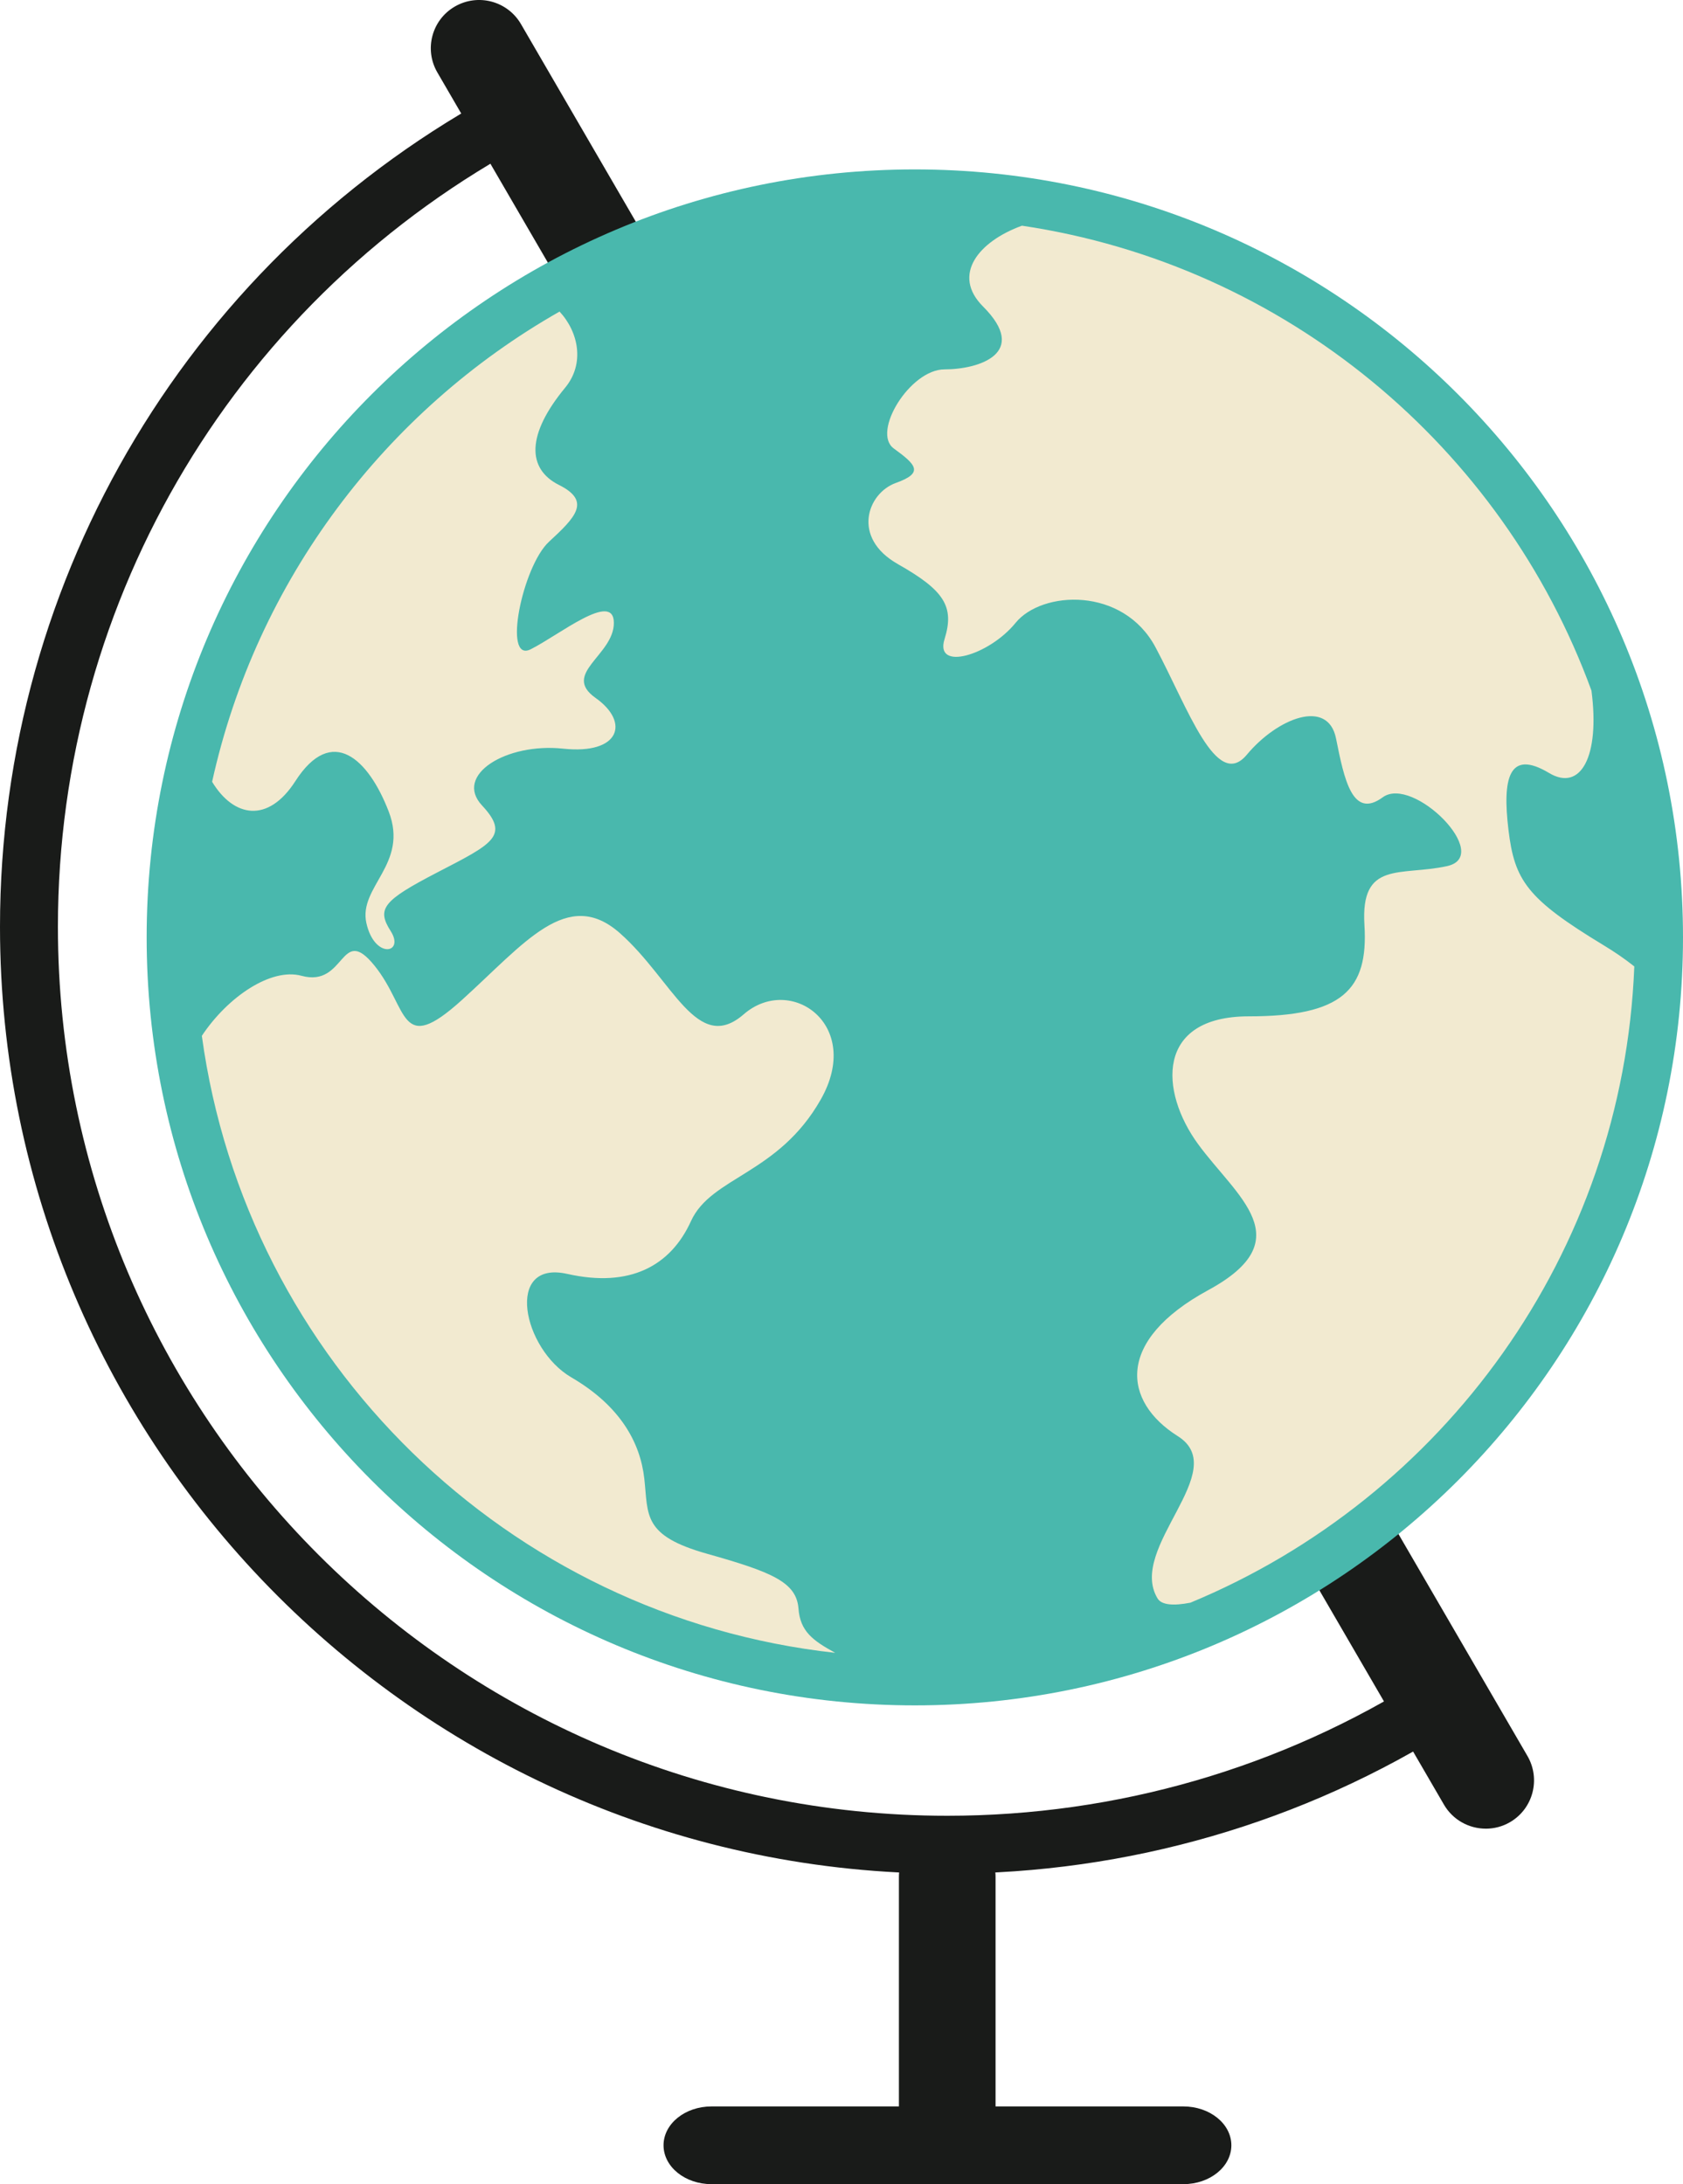 <svg id="_Слой_2" xmlns="http://www.w3.org/2000/svg" width="831.99" height="1080" viewBox="0 0 831.99 1080"><g id="Study02_543423012"><g id="Study02_543423012-2"><path d="M468.27 1079.73c13.21.0 23.88-10.64 23.88-23.84v-127.78c0-13.17-10.67-23.88-23.88-23.88s-23.89 10.71-23.89 23.88v127.78c0 13.2 10.73 23.84 23.89 23.84z" fill="#191b19"/><path d="M468.27 926.47c89.22.0 176.03-25.12 250.94-72.77 6.7-4.26 8.66-13.11 4.43-19.84-4.23-6.65-13.11-8.63-19.79-4.33-70.35 44.66-151.77 68.31-235.58 68.31-242.38.0-439.64-197.26-439.64-439.59.0-163.03 89.53-311.92 233.62-388.47 7.01-3.76 9.64-12.45 5.93-19.43-3.68-6.96-12.35-9.63-19.36-5.96C95.32 126 0 284.56.0 458.26c0 258.21 210.06 468.22 468.27 468.22z" fill="#191b19"/><path d="M734.48 904.23c4.1.0 8.22-1.02 12-3.23 11.4-6.63 15.24-21.26 8.64-32.67L257.53 11.89c-6.64-11.39-21.23-15.3-32.69-8.65-11.41 6.62-15.27 21.25-8.6 32.64l497.58 856.47c4.41 7.59 12.44 11.87 20.65 11.87z" fill="#191b19"/><path d="M608.72 1060.78c0 10.62-10.61 19.22-23.72 19.22H351.73c-13.1.0-23.71-8.6-23.71-19.22h0c0-10.61 10.61-19.21 23.71-19.21H585c13.1.0 23.72 8.6 23.72 19.21h0z" fill="#191b19"/><g><path d="M72.5 463.51c0 209.73 170.02 379.75 379.74 379.75s379.75-170.01 379.75-379.75S661.98 83.77 452.24 83.77 72.5 253.79 72.5 463.51z" fill="#49b8ad"/><path d="M443.85 278.92c-23.06-13.03-15.03-35.09-1-40.11 14.03-5.01 10.03-9.02-1.01-17.05-11.03-8.03 8.02-39.11 25.08-39.11s42.1-8.02 19.05-31.09c-15.63-15.62-2.25-32.16 19.24-39.96 130.31 19.41 237.54 109.43 281.53 229.9 4.25 32.55-5.3 50.12-20.98 40.71-20.06-12.03-23.06 3.01-20.06 28.08 3.02 25.07 9.03 34.09 47.13 57.16 5.41 3.28 10.45 6.72 15.09 10.43-5.63 142.16-94.63 262.88-219.46 314.61-8.54 1.65-14.3 1.12-16.24-2.13-15.05-25.06 37.1-63.17 10.03-80.22-27.08-17.05-31.09-47.14 15.04-72.21 46.13-25.06 14.04-46.12-5.02-72.2-19.04-26.07-21.05-63.18 25.08-63.18s59.16-13.03 57.16-45.12c-2-32.08 17.74-24.13 40.8-29.15 23.07-5.02-16.73-45.06-31.77-34.03-15.04 11.03-19.05-9.03-23.07-29.08-4.01-20.05-29.08-10.03-44.12 8.03-15.05 18.05-29.08-23.07-45.13-53.15-16.05-30.08-56.16-28.08-69.2-12.03-13.04 16.05-40.11 24.07-35.09 8.03 5-16.04.0-24.07-23.07-37.11zm-163.45 350.98c31.08 7.03 51.15-4 61.17-26.06 10.03-22.06 43.12-23.06 64.18-60.18 21.06-37.1-15.04-62.17-38.1-42.11-23.07 20.06-35.1-17.05-61.17-40.11-26.07-23.06-47.13 5.01-78.22 33.1-31.08 28.08-26.08 4.01-43.12-17.05-17.05-21.07-14.05 11.02-36.1 5.01-14.98-4.08-36.4 10.31-49.26 29.69 21.95 160.7 151.16 287.23 313.12 305.09-11.24-6.14-17.32-10.69-18.17-21.9-1.01-13.03-13.05-18.04-45.13-27.07-32.09-9.03-29.08-19.06-31.08-37.11-2.01-18.05-12.03-36.1-36.09-50.14-24.08-14.04-33.1-58.16-2.01-51.15zm-88.24-228.63c10.02 26.08-15.05 37.11-11.04 55.16 4.02 18.05 19.06 15.04 12.04 4.01-7.03-11.03-4.01-15.04 23.07-29.08 27.07-14.04 36.1-18.05 22.06-33.09-14.04-15.05 12.04-31.09 40.11-28.08 28.08 3.01 33.08-13.04 16.04-25.07-17.05-12.04 9.02-21.06 9.02-37.11s-27.08 6.02-41.12 13.04c-14.03 7.02-4.01-41.11 9.03-53.15 13.04-12.04 21.06-20.06 5.01-28.08-16.04-8.02-16.04-25.07 3.01-48.13 9.74-11.79 6.7-27.4-2.77-37.63-86.13 49-149.8 132.92-171.76 232.5 10.56 17.51 27.57 20.83 41.16-.32 18.05-28.08 36.1-11.04 46.14 15.04z" fill="#f2ead0"/></g></g></g></svg>